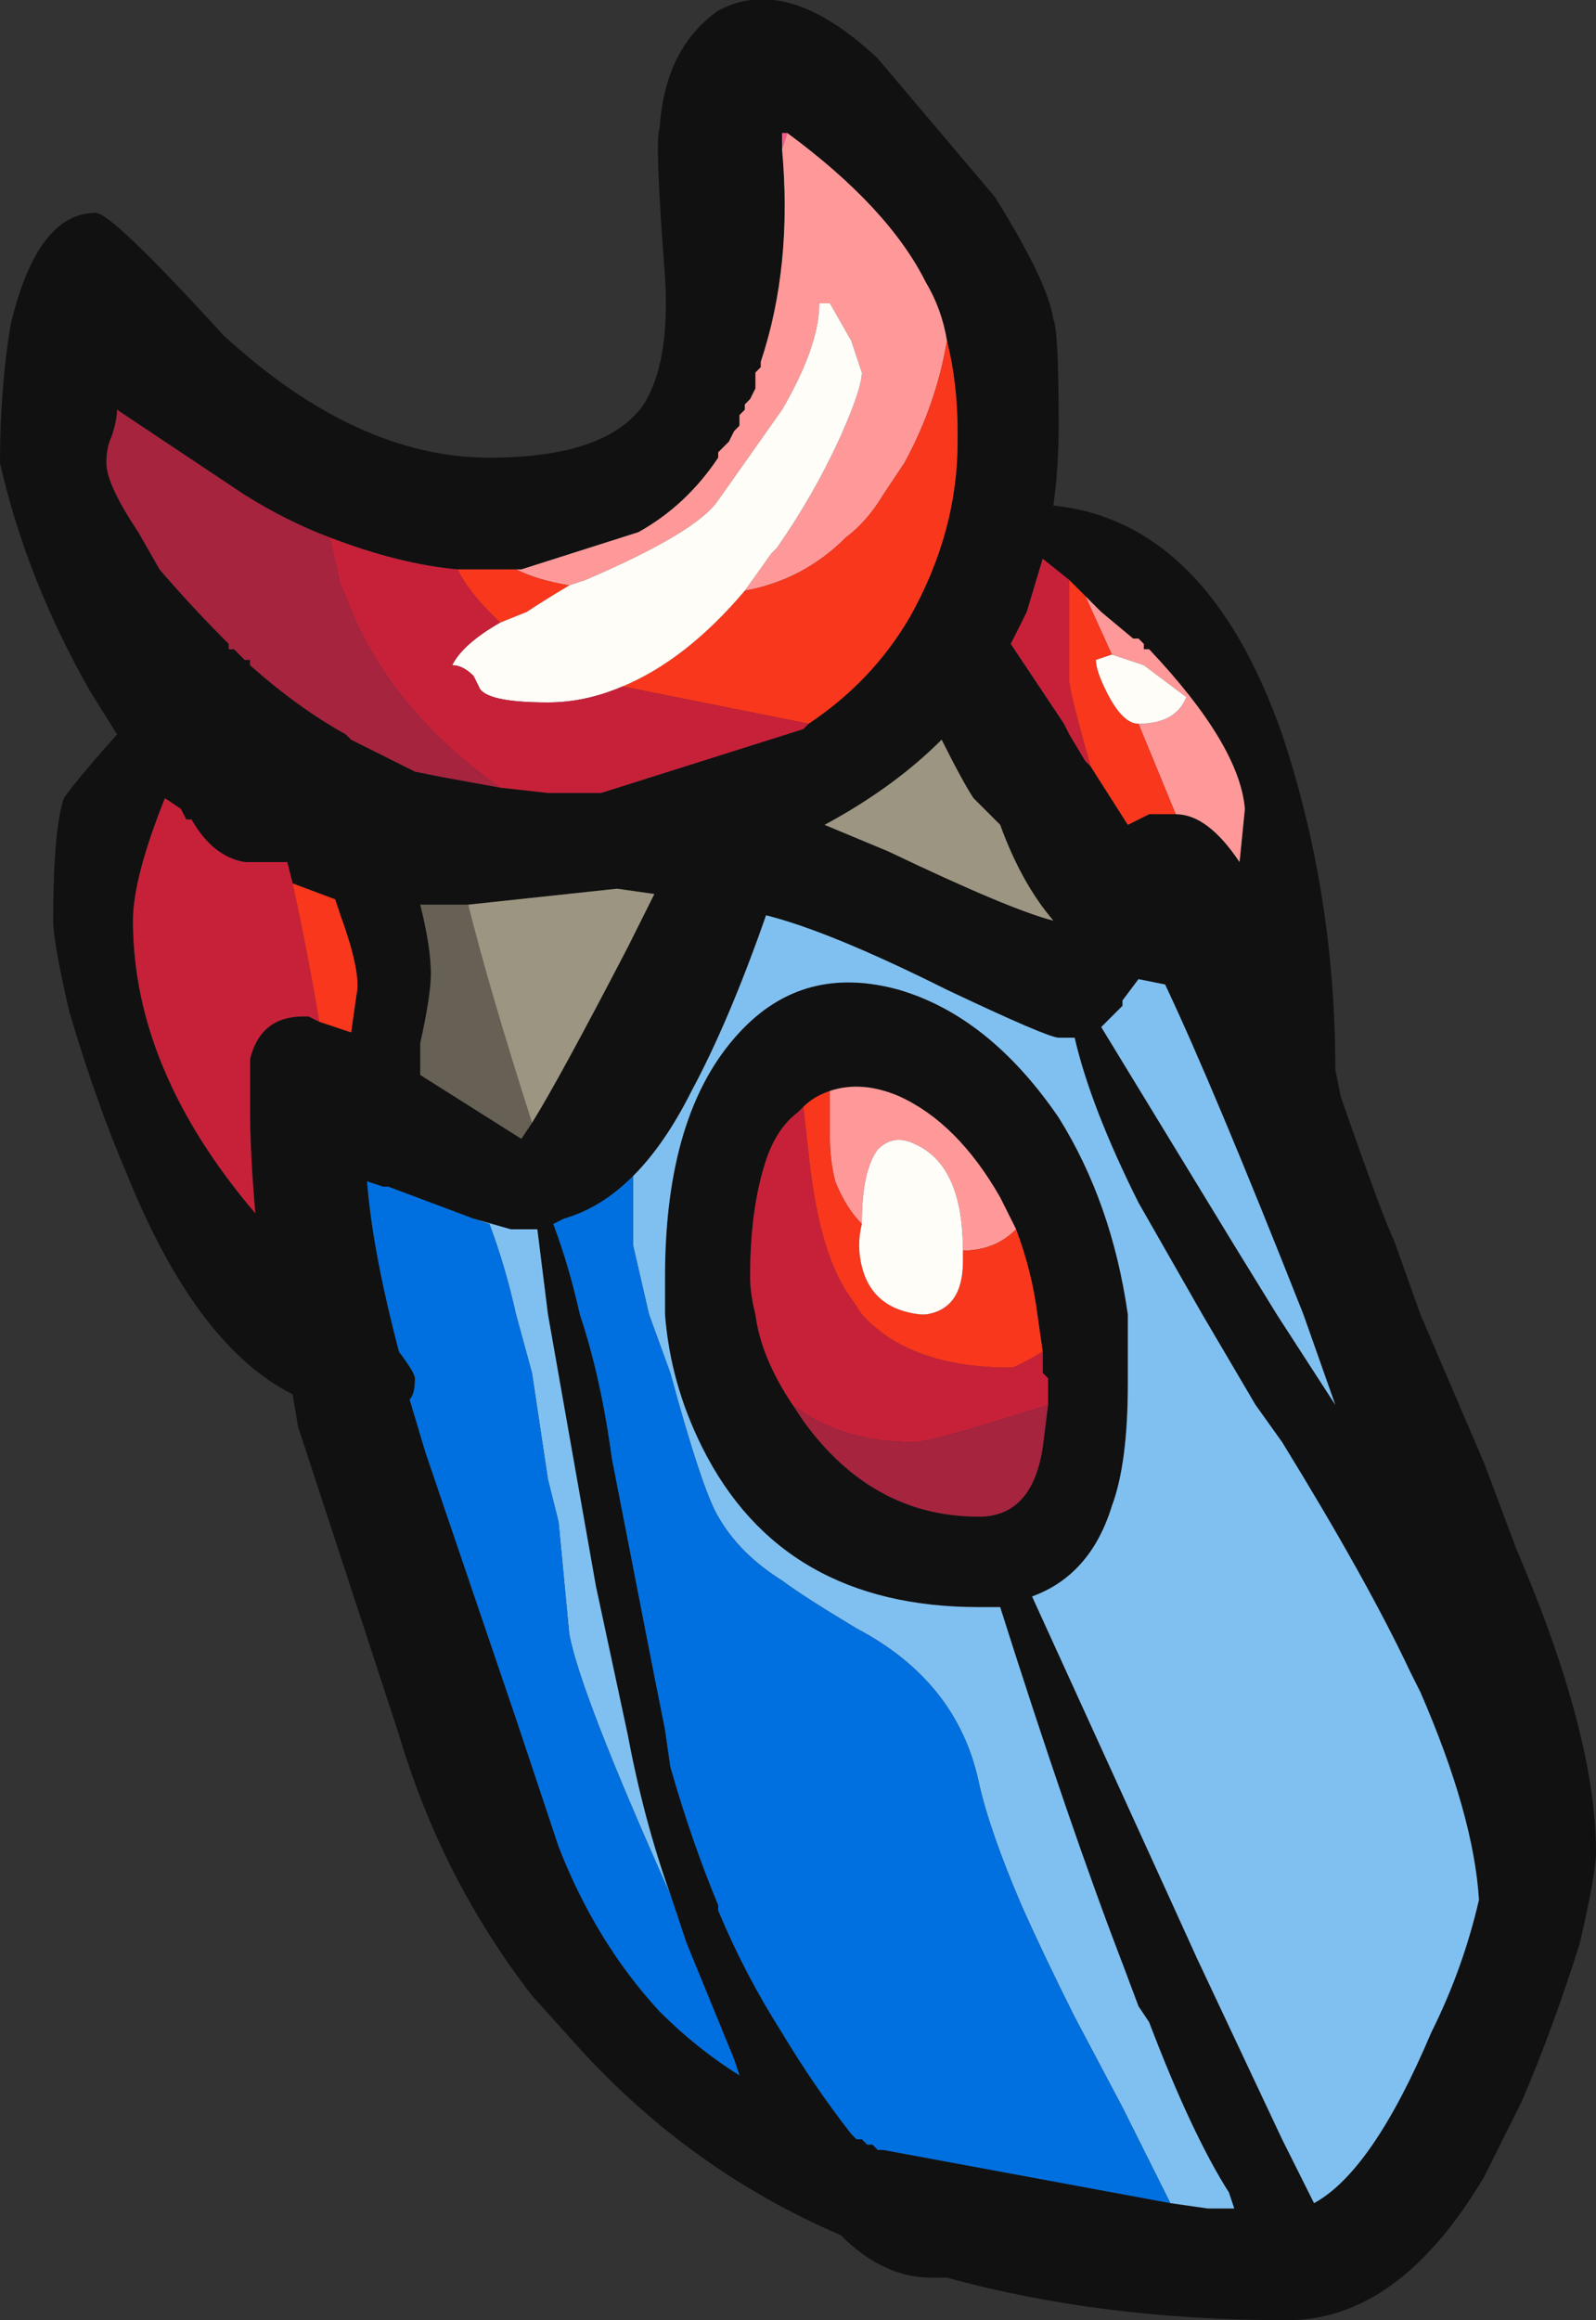 <?xml version="1.0" encoding="UTF-8" standalone="no"?>
<svg xmlns:ffdec="https://www.free-decompiler.com/flash" xmlns:xlink="http://www.w3.org/1999/xlink" ffdec:objectType="shape" height="21.8px" width="15.0px" xmlns="http://www.w3.org/2000/svg">
  <rect width="100%" height="100%" fill="#333333" stroke="none"/>
  <g transform="matrix(1.0, 0.0, 0.0, 1.0, 6.1, 13.25)">
    <path d="M1.3 -12.0 L1.25 -12.0 1.25 -11.85 Q1.35 -10.75 1.05 -9.85 L1.05 -9.8 1.0 -9.75 1.0 -9.6 0.95 -9.5 0.9 -9.45 0.9 -9.4 0.85 -9.35 0.85 -9.25 0.8 -9.2 0.75 -9.1 0.65 -9.0 0.65 -8.95 Q0.35 -8.5 -0.1 -8.25 L-1.2 -7.9 -1.25 -7.9 -1.8 -7.9 Q-2.35 -7.95 -3.0 -8.2 -3.4 -8.35 -3.8 -8.6 L-5.0 -9.4 Q-5.0 -9.3 -5.05 -9.15 -5.1 -9.05 -5.1 -8.9 -5.1 -8.7 -4.8 -8.25 L-4.6 -7.9 Q-4.3 -7.55 -3.95 -7.2 L-3.95 -7.15 -3.9 -7.15 -3.8 -7.05 -3.75 -7.05 -3.75 -7.0 Q-3.3 -6.6 -2.85 -6.35 L-2.8 -6.3 -2.2 -6.0 -1.95 -5.95 -1.4 -5.85 -0.95 -5.8 -0.45 -5.8 1.45 -6.4 1.5 -6.45 Q2.1 -6.85 2.45 -7.45 2.9 -8.25 2.9 -9.1 L2.9 -9.2 Q2.9 -9.65 2.8 -10.05 2.75 -10.35 2.6 -10.6 2.25 -11.3 1.3 -12.0 M0.1 -12.05 Q0.15 -12.8 0.65 -13.15 1.3 -13.5 2.15 -12.7 L3.25 -11.4 Q3.75 -10.6 3.8 -10.25 3.85 -10.15 3.85 -9.25 3.85 -8.85 3.8 -8.5 5.25 -8.35 5.95 -6.35 6.45 -4.85 6.45 -3.2 L6.5 -2.95 Q6.9 -1.8 7.0 -1.6 L7.25 -0.9 7.85 0.5 8.15 1.3 Q8.9 3.05 8.9 4.15 8.9 4.35 8.75 5.0 8.5 5.8 8.2 6.5 L7.85 7.2 Q7.05 8.55 6.0 8.55 4.25 8.55 2.8 8.15 L2.65 8.15 Q2.2 8.15 1.8 7.75 0.4 7.15 -0.65 6.0 L-1.1 5.5 Q-1.95 4.4 -2.35 3.05 L-3.3 0.15 -3.35 -0.15 Q-4.25 -0.6 -4.9 -2.2 -5.2 -2.9 -5.45 -3.75 -5.6 -4.4 -5.6 -4.6 -5.6 -5.45 -5.5 -5.75 -5.4 -5.9 -5.0 -6.35 L-5.25 -6.75 Q-5.85 -7.8 -6.1 -8.9 -6.1 -9.6 -6.0 -10.2 -5.75 -11.25 -5.2 -11.25 -5.05 -11.25 -4.0 -10.1 -2.75 -8.95 -1.5 -8.95 -0.4 -8.95 -0.05 -9.45 0.2 -9.85 0.15 -10.65 0.05 -11.95 0.1 -12.05 M3.95 -7.8 L3.7 -8.0 3.55 -7.5 3.4 -7.2 3.9 -6.45 3.95 -6.35 4.1 -6.1 4.15 -6.05 4.5 -5.5 4.7 -5.6 4.95 -5.6 Q5.25 -5.6 5.55 -5.15 L5.6 -5.65 Q5.55 -6.25 4.7 -7.15 L4.65 -7.15 4.65 -7.2 4.6 -7.25 4.55 -7.25 4.25 -7.5 4.1 -7.65 3.95 -7.8 M3.05 -5.75 Q2.95 -5.9 2.75 -6.3 2.3 -5.85 1.65 -5.5 L2.25 -5.25 Q3.4 -4.7 3.8 -4.6 3.5 -4.95 3.3 -5.5 L3.05 -5.75 M4.6 -4.05 L4.45 -3.85 4.45 -3.8 4.25 -3.6 5.5 -1.55 5.9 -0.9 6.45 -0.05 6.15 -0.9 Q5.3 -3.05 4.85 -4.0 L4.6 -4.05 M4.9 7.45 L5.25 7.5 5.5 7.5 5.45 7.35 Q5.1 6.8 4.7 5.75 L4.6 5.6 4.45 5.2 Q3.95 3.9 3.3 1.85 L3.1 1.85 Q1.25 1.85 0.5 0.35 0.2 -0.25 0.15 -0.9 L0.15 -1.25 Q0.15 -2.8 0.85 -3.55 1.45 -4.2 2.35 -3.95 3.2 -3.7 3.85 -2.75 4.35 -1.95 4.5 -0.9 L4.5 -0.25 Q4.5 0.5 4.35 0.9 4.15 1.55 3.6 1.75 L4.9 4.6 5.15 5.15 5.95 6.85 6.25 7.45 Q6.8 7.15 7.35 5.85 7.65 5.25 7.8 4.6 7.75 3.8 7.25 2.65 L7.15 2.45 Q6.75 1.6 5.95 0.3 L5.7 -0.05 5.2 -0.9 4.6 -1.95 Q4.15 -2.85 4.0 -3.5 L3.85 -3.5 Q3.75 -3.5 2.8 -3.95 1.7 -4.5 1.1 -4.65 0.75 -3.65 0.4 -3.0 0.15 -2.5 -0.15 -2.2 -0.45 -1.9 -0.8 -1.8 L-0.9 -1.75 Q-0.75 -1.35 -0.65 -0.9 -0.45 -0.3 -0.35 0.45 L0.05 2.5 0.15 3.0 0.2 3.35 Q0.4 4.05 0.65 4.65 L0.65 4.7 Q0.9 5.3 1.25 5.85 1.55 6.35 1.9 6.8 L1.95 6.85 2.0 6.85 2.05 6.9 2.1 6.9 2.15 6.95 2.2 6.95 4.9 7.45 M3.45 -1.7 L3.3 -2.0 Q2.9 -2.7 2.35 -2.95 2.0 -3.1 1.7 -3.0 1.55 -2.95 1.45 -2.85 L1.4 -2.8 Q1.2 -2.65 1.1 -2.35 0.95 -1.9 0.95 -1.25 0.95 -1.1 1.0 -0.9 1.05 -0.5 1.35 -0.05 L1.45 0.1 Q2.1 1.0 3.1 1.0 3.6 1.0 3.7 0.35 L3.75 -0.05 3.75 -0.3 3.7 -0.35 3.7 -0.55 3.65 -0.9 Q3.6 -1.3 3.45 -1.7 M-1.65 -1.8 L-2.45 -2.1 -2.5 -2.1 -2.65 -2.15 Q-2.6 -1.5 -2.35 -0.55 -2.2 -0.35 -2.2 -0.3 -2.2 -0.15 -2.25 -0.1 L-2.1 0.4 -1.25 2.9 -0.85 4.1 Q-0.5 5.0 0.1 5.65 0.45 6.0 0.85 6.25 L0.8 6.1 0.35 5.0 0.2 4.55 Q-0.05 3.85 -0.2 3.05 L-0.5 1.65 -0.95 -0.9 -1.05 -1.7 -1.3 -1.7 -1.65 -1.8 M-1.7 -4.75 L-2.15 -4.75 Q-2.05 -4.35 -2.05 -4.1 -2.05 -3.9 -2.15 -3.45 L-2.15 -3.15 -1.2 -2.55 -1.1 -2.7 Q-0.85 -3.1 -0.2 -4.35 L0.05 -4.85 -0.3 -4.9 -1.7 -4.75 M-3.1 -3.65 L-2.8 -3.55 -2.75 -3.9 Q-2.7 -4.1 -2.9 -4.65 L-2.95 -4.8 -3.35 -4.95 -3.4 -5.15 -3.8 -5.15 Q-4.1 -5.2 -4.3 -5.55 L-4.35 -5.55 -4.4 -5.65 -4.55 -5.75 Q-4.85 -5.0 -4.85 -4.6 -4.85 -3.2 -3.7 -1.85 -3.75 -2.4 -3.75 -2.85 L-3.75 -3.3 Q-3.65 -3.7 -3.25 -3.7 L-3.2 -3.7 -3.1 -3.65" fill="#111111" fill-rule="evenodd" stroke="none"/>
    <path d="M-1.1 -2.7 L-1.2 -2.55 -2.15 -3.15 -2.15 -3.45 Q-2.05 -3.9 -2.05 -4.1 -2.05 -4.35 -2.15 -4.75 L-1.7 -4.75 Q-1.5 -3.95 -1.1 -2.7" fill="#666154" fill-rule="evenodd" stroke="none"/>
    <path d="M3.05 -5.75 L3.3 -5.5 Q3.5 -4.95 3.8 -4.6 3.4 -4.7 2.25 -5.25 L1.65 -5.5 Q2.3 -5.85 2.75 -6.3 2.95 -5.9 3.05 -5.75 M-1.1 -2.7 Q-1.5 -3.95 -1.7 -4.75 L-0.3 -4.9 0.05 -4.85 -0.2 -4.35 Q-0.85 -3.1 -1.1 -2.7" fill="#9c9581" fill-rule="evenodd" stroke="none"/>
    <path d="M1.25 -11.85 L1.3 -12.0 Q2.25 -11.3 2.6 -10.6 2.75 -10.35 2.8 -10.05 2.7 -9.45 2.4 -8.9 L2.2 -8.6 Q2.05 -8.35 1.85 -8.2 1.45 -7.8 0.9 -7.7 L1.15 -8.05 1.2 -8.1 Q1.55 -8.6 1.8 -9.15 2.0 -9.6 2.0 -9.75 L1.9 -10.05 1.7 -10.4 1.6 -10.4 Q1.6 -10.0 1.25 -9.4 L0.65 -8.55 Q0.45 -8.25 -0.6 -7.8 L-0.75 -7.75 Q-1.05 -7.8 -1.25 -7.9 L-1.2 -7.9 -0.1 -8.25 Q0.35 -8.5 0.65 -8.95 L0.65 -9.0 0.75 -9.1 0.8 -9.2 0.85 -9.25 0.85 -9.35 0.9 -9.4 0.9 -9.45 0.95 -9.5 1.0 -9.6 1.0 -9.75 1.05 -9.8 1.05 -9.85 Q1.35 -10.75 1.25 -11.85 M4.1 -7.65 L4.25 -7.5 4.55 -7.25 4.6 -7.25 4.65 -7.2 4.65 -7.15 4.7 -7.15 Q5.55 -6.25 5.6 -5.65 L5.55 -5.15 Q5.25 -5.6 4.95 -5.6 L4.6 -6.45 Q4.95 -6.45 5.05 -6.7 L4.65 -7.0 Q4.5 -7.05 4.35 -7.1 L4.1 -7.65 M2.95 -1.5 Q2.95 -2.3 2.5 -2.5 2.3 -2.6 2.15 -2.45 2.0 -2.25 2.0 -1.75 1.85 -1.9 1.75 -2.15 1.7 -2.35 1.7 -2.55 L1.7 -2.75 Q1.7 -2.9 1.7 -3.0 2.0 -3.1 2.35 -2.95 2.9 -2.7 3.3 -2.0 L3.45 -1.7 Q3.25 -1.5 2.95 -1.5" fill="#ff9999" fill-rule="evenodd" stroke="none"/>
    <path d="M1.25 -11.85 L1.25 -12.0 1.3 -12.0 1.25 -11.85" fill="#fd598a" fill-rule="evenodd" stroke="none"/>
    <path d="M2.8 -10.05 Q2.9 -9.65 2.9 -9.2 L2.9 -9.1 Q2.9 -8.25 2.45 -7.45 2.1 -6.85 1.5 -6.45 L-0.25 -6.8 Q0.35 -7.05 0.9 -7.7 1.45 -7.8 1.85 -8.2 2.05 -8.35 2.2 -8.6 L2.4 -8.9 Q2.7 -9.45 2.8 -10.05 M-1.8 -7.9 L-1.25 -7.9 Q-1.05 -7.8 -0.75 -7.75 -1.0 -7.6 -1.15 -7.5 L-1.4 -7.4 -1.5 -7.5 Q-1.7 -7.7 -1.8 -7.9 M4.15 -6.05 Q3.95 -6.75 3.95 -6.85 L3.95 -7.8 4.1 -7.65 4.35 -7.1 4.2 -7.05 Q4.2 -6.95 4.3 -6.75 4.45 -6.45 4.6 -6.45 L4.95 -5.6 4.7 -5.6 4.5 -5.5 4.15 -6.05 M2.95 -1.5 Q3.25 -1.5 3.45 -1.7 3.6 -1.3 3.65 -0.9 L3.7 -0.55 Q3.45 -0.4 3.4 -0.4 2.45 -0.4 2.0 -0.9 L1.9 -1.05 Q1.6 -1.45 1.5 -2.4 L1.45 -2.85 Q1.55 -2.95 1.7 -3.0 1.7 -2.9 1.7 -2.75 L1.7 -2.55 Q1.7 -2.35 1.75 -2.15 1.85 -1.9 2.0 -1.75 1.95 -1.55 2.0 -1.35 2.1 -0.95 2.55 -0.9 L2.6 -0.9 Q2.95 -0.95 2.95 -1.4 L2.95 -1.5 M-3.35 -4.95 L-2.95 -4.8 -2.9 -4.65 Q-2.7 -4.1 -2.75 -3.9 L-2.8 -3.55 -3.1 -3.65 Q-3.2 -4.25 -3.35 -4.95" fill="#f9371c" fill-rule="evenodd" stroke="none"/>
    <path d="M-0.75 -7.75 L-0.6 -7.8 Q0.45 -8.25 0.65 -8.55 L1.25 -9.4 Q1.6 -10.0 1.6 -10.4 L1.7 -10.4 1.9 -10.05 2.0 -9.75 Q2.0 -9.6 1.8 -9.15 1.55 -8.6 1.2 -8.1 L1.15 -8.05 0.9 -7.7 Q0.35 -7.05 -0.25 -6.8 -0.6 -6.65 -0.95 -6.65 -1.55 -6.65 -1.6 -6.8 L-1.65 -6.9 Q-1.75 -7.0 -1.85 -7.0 -1.75 -7.2 -1.4 -7.4 L-1.15 -7.5 Q-1.0 -7.6 -0.75 -7.75 M4.35 -7.1 Q4.5 -7.05 4.65 -7.0 L5.05 -6.7 Q4.95 -6.45 4.6 -6.45 4.45 -6.45 4.3 -6.75 4.2 -6.95 4.2 -7.05 L4.35 -7.1 M2.0 -1.75 Q2.0 -2.25 2.15 -2.45 2.3 -2.6 2.5 -2.5 2.95 -2.3 2.95 -1.5 L2.95 -1.4 Q2.95 -0.95 2.6 -0.9 L2.55 -0.9 Q2.1 -0.95 2.0 -1.35 1.95 -1.55 2.0 -1.75" fill="#fefdf8" fill-rule="evenodd" stroke="none"/>
    <path d="M1.5 -6.45 L1.45 -6.4 -0.45 -5.8 -0.95 -5.8 -1.4 -5.85 Q-1.75 -6.1 -2.0 -6.35 -2.6 -6.95 -2.85 -7.65 L-2.9 -7.75 -3.0 -8.2 Q-2.35 -7.95 -1.8 -7.9 -1.7 -7.7 -1.5 -7.5 L-1.4 -7.4 Q-1.75 -7.2 -1.85 -7.0 -1.75 -7.0 -1.65 -6.9 L-1.6 -6.8 Q-1.55 -6.65 -0.95 -6.65 -0.6 -6.65 -0.25 -6.8 L1.5 -6.45 M4.15 -6.05 L4.1 -6.1 3.95 -6.35 3.9 -6.45 3.4 -7.2 3.55 -7.5 3.7 -8.0 3.95 -7.8 3.95 -6.85 Q3.95 -6.75 4.15 -6.05 M1.35 -0.05 Q1.05 -0.5 1.0 -0.9 0.95 -1.1 0.95 -1.25 0.95 -1.9 1.1 -2.35 1.2 -2.65 1.4 -2.8 L1.45 -2.85 1.5 -2.4 Q1.6 -1.45 1.9 -1.05 L2.0 -0.9 Q2.45 -0.4 3.4 -0.4 3.45 -0.4 3.7 -0.55 L3.7 -0.35 3.75 -0.3 3.75 -0.05 Q2.65 0.3 2.5 0.3 1.8 0.3 1.35 -0.05 M-3.35 -4.95 Q-3.2 -4.25 -3.1 -3.65 L-3.2 -3.7 -3.25 -3.7 Q-3.65 -3.7 -3.75 -3.3 L-3.75 -2.85 Q-3.75 -2.4 -3.7 -1.85 -4.85 -3.2 -4.85 -4.6 -4.85 -5.0 -4.55 -5.75 L-4.4 -5.65 -4.35 -5.55 -4.3 -5.55 Q-4.1 -5.2 -3.8 -5.15 L-3.4 -5.15 -3.35 -4.95" fill="#c72139" fill-rule="evenodd" stroke="none"/>
    <path d="M-0.15 -2.2 Q0.15 -2.5 0.4 -3.0 0.75 -3.65 1.1 -4.65 1.7 -4.5 2.8 -3.95 3.75 -3.5 3.85 -3.5 L4.0 -3.5 Q4.15 -2.85 4.6 -1.95 L5.2 -0.9 5.7 -0.05 5.95 0.3 Q6.75 1.6 7.15 2.45 L7.25 2.65 Q7.75 3.8 7.8 4.6 7.65 5.25 7.35 5.85 6.8 7.15 6.25 7.45 L5.95 6.85 5.15 5.15 4.9 4.6 3.6 1.75 Q4.15 1.55 4.35 0.9 4.5 0.5 4.5 -0.25 L4.5 -0.9 Q4.35 -1.95 3.85 -2.75 3.2 -3.7 2.35 -3.95 1.45 -4.2 0.85 -3.55 0.15 -2.8 0.15 -1.25 L0.15 -0.9 Q0.2 -0.25 0.5 0.35 1.25 1.85 3.1 1.85 L3.3 1.85 Q3.95 3.9 4.45 5.2 L4.6 5.6 4.7 5.75 Q5.1 6.8 5.45 7.35 L5.5 7.5 5.25 7.5 4.9 7.45 4.45 6.55 4.0 5.7 Q3.7 5.1 3.5 4.65 3.2 3.95 3.1 3.5 2.9 2.55 1.95 2.05 1.45 1.75 1.25 1.6 0.85 1.35 0.65 1.0 0.5 0.75 0.2 -0.35 L0.0 -0.9 -0.15 -1.55 -0.15 -2.2 M4.6 -4.05 L4.85 -4.0 Q5.3 -3.05 6.15 -0.9 L6.45 -0.05 5.9 -0.9 5.5 -1.55 4.25 -3.6 4.45 -3.8 4.45 -3.85 4.6 -4.05 M0.2 4.55 Q-0.65 2.65 -0.75 2.1 L-0.85 1.05 -0.95 0.65 -1.1 -0.35 -1.25 -0.9 Q-1.35 -1.35 -1.5 -1.75 L-1.65 -1.8 -1.3 -1.7 -1.05 -1.7 -0.95 -0.9 -0.5 1.65 -0.2 3.05 Q-0.05 3.85 0.2 4.55" fill="#80c0f0" fill-rule="evenodd" stroke="none"/>
    <path d="M-0.15 -2.2 L-0.15 -1.55 0.0 -0.9 0.2 -0.35 Q0.5 0.75 0.65 1.0 0.85 1.35 1.25 1.6 1.45 1.75 1.95 2.05 2.9 2.55 3.1 3.5 3.2 3.95 3.5 4.65 3.7 5.1 4.0 5.7 L4.45 6.55 4.9 7.45 2.2 6.95 2.15 6.95 2.1 6.9 2.05 6.9 2.0 6.85 1.95 6.85 1.9 6.8 Q1.55 6.35 1.25 5.85 0.9 5.3 0.65 4.7 L0.65 4.65 Q0.4 4.05 0.2 3.35 L0.15 3.0 0.05 2.5 -0.35 0.45 Q-0.45 -0.3 -0.65 -0.9 -0.75 -1.35 -0.9 -1.75 L-0.8 -1.8 Q-0.45 -1.9 -0.15 -2.2 M0.2 4.55 L0.35 5.0 0.8 6.1 0.85 6.25 Q0.45 6.0 0.1 5.65 -0.5 5.0 -0.85 4.1 L-1.25 2.9 -2.1 0.4 -2.25 -0.1 Q-2.2 -0.15 -2.2 -0.3 -2.2 -0.35 -2.35 -0.55 -2.6 -1.5 -2.65 -2.15 L-2.5 -2.1 -2.45 -2.1 -1.65 -1.8 -1.5 -1.75 Q-1.35 -1.35 -1.25 -0.9 L-1.1 -0.35 -0.95 0.65 -0.85 1.05 -0.75 2.1 Q-0.65 2.65 0.2 4.55" fill="#0070e0" fill-rule="evenodd" stroke="none"/>
    <path d="M-1.4 -5.85 L-1.95 -5.95 -2.2 -6.0 -2.8 -6.3 -2.85 -6.35 Q-3.3 -6.6 -3.75 -7.0 L-3.75 -7.05 -3.8 -7.05 -3.9 -7.15 -3.95 -7.15 -3.95 -7.2 Q-4.3 -7.55 -4.6 -7.9 L-4.8 -8.25 Q-5.1 -8.7 -5.1 -8.9 -5.1 -9.05 -5.05 -9.15 -5.0 -9.3 -5.0 -9.4 L-3.8 -8.6 Q-3.4 -8.35 -3.0 -8.2 L-2.9 -7.75 -2.85 -7.65 Q-2.6 -6.95 -2.0 -6.35 -1.75 -6.1 -1.4 -5.85 M3.75 -0.05 L3.7 0.35 Q3.6 1.0 3.1 1.0 2.1 1.0 1.45 0.1 L1.35 -0.05 Q1.8 0.3 2.5 0.3 2.65 0.3 3.75 -0.05" fill="#a6243e" fill-rule="evenodd" stroke="none"/>
  </g>
</svg>
